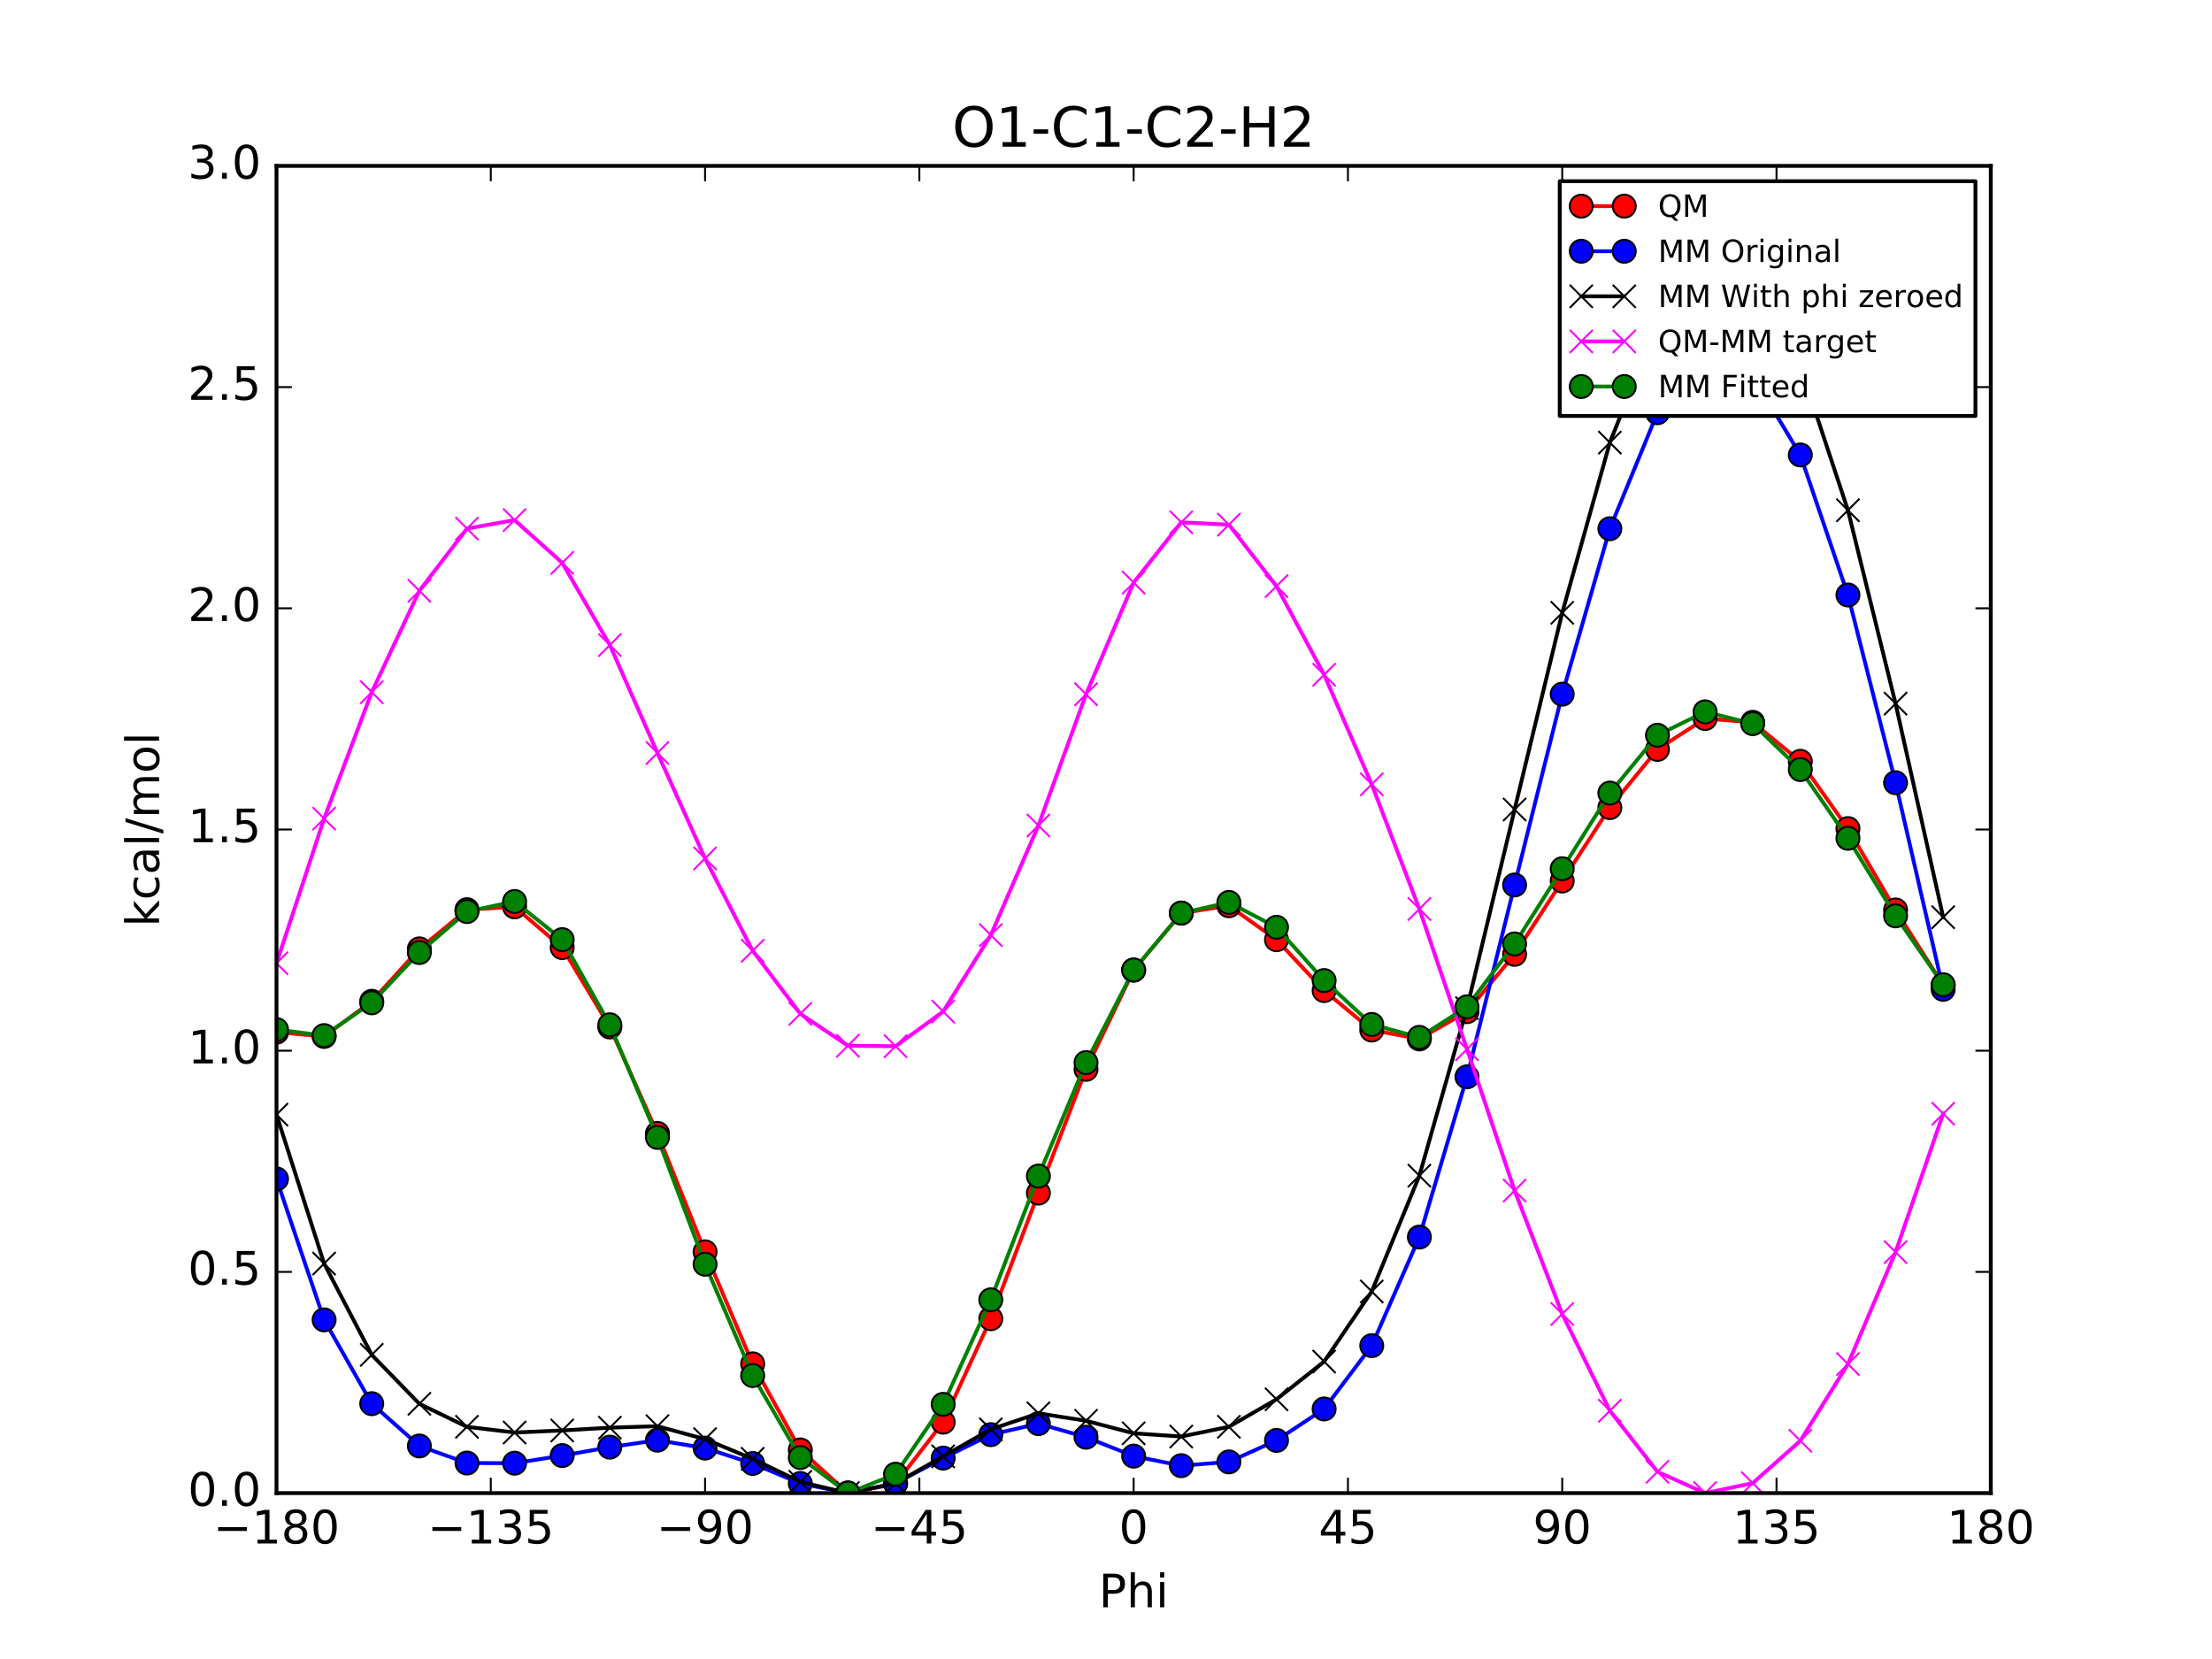 <?xml version="1.0" encoding="utf-8" standalone="no"?>
<!DOCTYPE svg PUBLIC "-//W3C//DTD SVG 1.1//EN"
  "http://www.w3.org/Graphics/SVG/1.1/DTD/svg11.dtd">
<!-- Created with matplotlib (http://matplotlib.org/) -->
<svg height="432pt" version="1.1" viewBox="0 0 576 432" width="576pt" xmlns="http://www.w3.org/2000/svg" xmlns:xlink="http://www.w3.org/1999/xlink">
 <defs>
  <style type="text/css">
*{stroke-linecap:butt;stroke-linejoin:round;stroke-miterlimit:100000;}
  </style>
 </defs>
 <g id="figure_1">
  <g id="patch_1">
   <path d="M 0 432 
L 576 432 
L 576 0 
L 0 0 
z
" style="fill:#ffffff;"/>
  </g>
  <g id="axes_1">
   <g id="patch_2">
    <path d="M 72 388.8 
L 518.4 388.8 
L 518.4 43.2 
L 72 43.2 
z
" style="fill:#ffffff;"/>
   </g>
   <g id="line2d_1">
    <path clip-path="url(#p9c148d88e5)" d="M 72.001 268.774 
L 84.4 269.889 
L 96.8 260.739 
L 109.2 247.085 
L 121.6 236.88 
L 134 236.142 
L 146.4 246.756 
L 158.8 267.423 
L 171.2 295.142 
L 183.6 325.978 
L 196 355.146 
L 208.4 377.559 
L 220.8 388.8 
L 233.2 386.381 
L 245.6 370.323 
L 258 343.389 
L 270.4 310.678 
L 282.8 278.455 
L 295.201 252.635 
L 307.6 237.776 
L 320 235.853 
L 332.4 244.697 
L 344.8 257.941 
L 357.2 268.222 
L 369.6 270.534 
L 382 263.427 
L 394.4 248.507 
L 406.8 229.412 
L 419.2 210.296 
L 431.6 195.143 
L 444 187.108 
L 456.4 188.089 
L 468.8 198.246 
L 481.2 215.761 
L 493.6 236.956 
L 506 256.548 
" style="fill:none;stroke:#ff0000;stroke-linecap:square;"/>
    <defs>
     <path d="M 0 3 
C 0.796 3 1.559 2.684 2.121 2.121 
C 2.684 1.559 3 0.796 3 0 
C 3 -0.796 2.684 -1.559 2.121 -2.121 
C 1.559 -2.684 0.796 -3 0 -3 
C -0.796 -3 -1.559 -2.684 -2.121 -2.121 
C -2.684 -1.559 -3 -0.796 -3 0 
C -3 0.796 -2.684 1.559 -2.121 2.121 
C -1.559 2.684 -0.796 3 0 3 
z
" id="md736e5e8d1" style="stroke:#000000;stroke-width:0.5;"/>
    </defs>
    <g clip-path="url(#p9c148d88e5)">
     <use style="fill:#ff0000;stroke:#000000;stroke-width:0.5;" x="72.001" xlink:href="#md736e5e8d1" y="268.774"/>
     <use style="fill:#ff0000;stroke:#000000;stroke-width:0.5;" x="84.4" xlink:href="#md736e5e8d1" y="269.889"/>
     <use style="fill:#ff0000;stroke:#000000;stroke-width:0.5;" x="96.8" xlink:href="#md736e5e8d1" y="260.739"/>
     <use style="fill:#ff0000;stroke:#000000;stroke-width:0.5;" x="109.2" xlink:href="#md736e5e8d1" y="247.085"/>
     <use style="fill:#ff0000;stroke:#000000;stroke-width:0.5;" x="121.6" xlink:href="#md736e5e8d1" y="236.88"/>
     <use style="fill:#ff0000;stroke:#000000;stroke-width:0.5;" x="134" xlink:href="#md736e5e8d1" y="236.142"/>
     <use style="fill:#ff0000;stroke:#000000;stroke-width:0.5;" x="146.4" xlink:href="#md736e5e8d1" y="246.756"/>
     <use style="fill:#ff0000;stroke:#000000;stroke-width:0.5;" x="158.8" xlink:href="#md736e5e8d1" y="267.423"/>
     <use style="fill:#ff0000;stroke:#000000;stroke-width:0.5;" x="171.2" xlink:href="#md736e5e8d1" y="295.142"/>
     <use style="fill:#ff0000;stroke:#000000;stroke-width:0.5;" x="183.6" xlink:href="#md736e5e8d1" y="325.978"/>
     <use style="fill:#ff0000;stroke:#000000;stroke-width:0.5;" x="196" xlink:href="#md736e5e8d1" y="355.146"/>
     <use style="fill:#ff0000;stroke:#000000;stroke-width:0.5;" x="208.4" xlink:href="#md736e5e8d1" y="377.559"/>
     <use style="fill:#ff0000;stroke:#000000;stroke-width:0.5;" x="220.8" xlink:href="#md736e5e8d1" y="388.8"/>
     <use style="fill:#ff0000;stroke:#000000;stroke-width:0.5;" x="233.2" xlink:href="#md736e5e8d1" y="386.381"/>
     <use style="fill:#ff0000;stroke:#000000;stroke-width:0.5;" x="245.6" xlink:href="#md736e5e8d1" y="370.323"/>
     <use style="fill:#ff0000;stroke:#000000;stroke-width:0.5;" x="258" xlink:href="#md736e5e8d1" y="343.389"/>
     <use style="fill:#ff0000;stroke:#000000;stroke-width:0.5;" x="270.4" xlink:href="#md736e5e8d1" y="310.678"/>
     <use style="fill:#ff0000;stroke:#000000;stroke-width:0.5;" x="282.8" xlink:href="#md736e5e8d1" y="278.455"/>
     <use style="fill:#ff0000;stroke:#000000;stroke-width:0.5;" x="295.201" xlink:href="#md736e5e8d1" y="252.635"/>
     <use style="fill:#ff0000;stroke:#000000;stroke-width:0.5;" x="307.6" xlink:href="#md736e5e8d1" y="237.776"/>
     <use style="fill:#ff0000;stroke:#000000;stroke-width:0.5;" x="320" xlink:href="#md736e5e8d1" y="235.853"/>
     <use style="fill:#ff0000;stroke:#000000;stroke-width:0.5;" x="332.4" xlink:href="#md736e5e8d1" y="244.697"/>
     <use style="fill:#ff0000;stroke:#000000;stroke-width:0.5;" x="344.8" xlink:href="#md736e5e8d1" y="257.941"/>
     <use style="fill:#ff0000;stroke:#000000;stroke-width:0.5;" x="357.2" xlink:href="#md736e5e8d1" y="268.222"/>
     <use style="fill:#ff0000;stroke:#000000;stroke-width:0.5;" x="369.6" xlink:href="#md736e5e8d1" y="270.534"/>
     <use style="fill:#ff0000;stroke:#000000;stroke-width:0.5;" x="382" xlink:href="#md736e5e8d1" y="263.427"/>
     <use style="fill:#ff0000;stroke:#000000;stroke-width:0.5;" x="394.4" xlink:href="#md736e5e8d1" y="248.507"/>
     <use style="fill:#ff0000;stroke:#000000;stroke-width:0.5;" x="406.8" xlink:href="#md736e5e8d1" y="229.412"/>
     <use style="fill:#ff0000;stroke:#000000;stroke-width:0.5;" x="419.2" xlink:href="#md736e5e8d1" y="210.296"/>
     <use style="fill:#ff0000;stroke:#000000;stroke-width:0.5;" x="431.6" xlink:href="#md736e5e8d1" y="195.143"/>
     <use style="fill:#ff0000;stroke:#000000;stroke-width:0.5;" x="444" xlink:href="#md736e5e8d1" y="187.108"/>
     <use style="fill:#ff0000;stroke:#000000;stroke-width:0.5;" x="456.4" xlink:href="#md736e5e8d1" y="188.089"/>
     <use style="fill:#ff0000;stroke:#000000;stroke-width:0.5;" x="468.8" xlink:href="#md736e5e8d1" y="198.246"/>
     <use style="fill:#ff0000;stroke:#000000;stroke-width:0.5;" x="481.2" xlink:href="#md736e5e8d1" y="215.761"/>
     <use style="fill:#ff0000;stroke:#000000;stroke-width:0.5;" x="493.6" xlink:href="#md736e5e8d1" y="236.956"/>
     <use style="fill:#ff0000;stroke:#000000;stroke-width:0.5;" x="506" xlink:href="#md736e5e8d1" y="256.548"/>
    </g>
   </g>
   <g id="line2d_2">
    <path clip-path="url(#p9c148d88e5)" d="M 72.001 306.992 
L 84.4 343.694 
L 96.8 365.515 
L 109.2 376.527 
L 121.6 380.975 
L 134 381.008 
L 146.4 379.031 
L 158.8 376.836 
L 171.2 375.019 
L 183.6 377.078 
L 196 381.088 
L 208.4 386.291 
L 220.8 388.8 
L 233.2 386.257 
L 245.6 379.683 
L 258 373.578 
L 270.4 370.714 
L 282.8 374.241 
L 295.201 379.172 
L 307.6 381.657 
L 320 380.678 
L 332.4 375.079 
L 344.8 366.886 
L 357.2 350.406 
L 369.6 322.134 
L 382 280.4 
L 394.4 230.445 
L 406.8 180.759 
L 419.2 137.674 
L 431.6 107.477 
L 444 94.311 
L 456.4 97.814 
L 468.8 118.467 
L 481.2 154.937 
L 493.6 203.815 
L 506 257.62 
" style="fill:none;stroke:#0000ff;stroke-linecap:square;"/>
    <defs>
     <path d="M 0 3 
C 0.796 3 1.559 2.684 2.121 2.121 
C 2.684 1.559 3 0.796 3 0 
C 3 -0.796 2.684 -1.559 2.121 -2.121 
C 1.559 -2.684 0.796 -3 0 -3 
C -0.796 -3 -1.559 -2.684 -2.121 -2.121 
C -2.684 -1.559 -3 -0.796 -3 0 
C -3 0.796 -2.684 1.559 -2.121 2.121 
C -1.559 2.684 -0.796 3 0 3 
z
" id="ma5aed1d91c" style="stroke:#000000;stroke-width:0.5;"/>
    </defs>
    <g clip-path="url(#p9c148d88e5)">
     <use style="fill:#0000ff;stroke:#000000;stroke-width:0.5;" x="72.001" xlink:href="#ma5aed1d91c" y="306.992"/>
     <use style="fill:#0000ff;stroke:#000000;stroke-width:0.5;" x="84.4" xlink:href="#ma5aed1d91c" y="343.694"/>
     <use style="fill:#0000ff;stroke:#000000;stroke-width:0.5;" x="96.8" xlink:href="#ma5aed1d91c" y="365.515"/>
     <use style="fill:#0000ff;stroke:#000000;stroke-width:0.5;" x="109.2" xlink:href="#ma5aed1d91c" y="376.527"/>
     <use style="fill:#0000ff;stroke:#000000;stroke-width:0.5;" x="121.6" xlink:href="#ma5aed1d91c" y="380.975"/>
     <use style="fill:#0000ff;stroke:#000000;stroke-width:0.5;" x="134" xlink:href="#ma5aed1d91c" y="381.008"/>
     <use style="fill:#0000ff;stroke:#000000;stroke-width:0.5;" x="146.4" xlink:href="#ma5aed1d91c" y="379.031"/>
     <use style="fill:#0000ff;stroke:#000000;stroke-width:0.5;" x="158.8" xlink:href="#ma5aed1d91c" y="376.836"/>
     <use style="fill:#0000ff;stroke:#000000;stroke-width:0.5;" x="171.2" xlink:href="#ma5aed1d91c" y="375.019"/>
     <use style="fill:#0000ff;stroke:#000000;stroke-width:0.5;" x="183.6" xlink:href="#ma5aed1d91c" y="377.078"/>
     <use style="fill:#0000ff;stroke:#000000;stroke-width:0.5;" x="196" xlink:href="#ma5aed1d91c" y="381.088"/>
     <use style="fill:#0000ff;stroke:#000000;stroke-width:0.5;" x="208.4" xlink:href="#ma5aed1d91c" y="386.291"/>
     <use style="fill:#0000ff;stroke:#000000;stroke-width:0.5;" x="220.8" xlink:href="#ma5aed1d91c" y="388.8"/>
     <use style="fill:#0000ff;stroke:#000000;stroke-width:0.5;" x="233.2" xlink:href="#ma5aed1d91c" y="386.257"/>
     <use style="fill:#0000ff;stroke:#000000;stroke-width:0.5;" x="245.6" xlink:href="#ma5aed1d91c" y="379.683"/>
     <use style="fill:#0000ff;stroke:#000000;stroke-width:0.5;" x="258" xlink:href="#ma5aed1d91c" y="373.578"/>
     <use style="fill:#0000ff;stroke:#000000;stroke-width:0.5;" x="270.4" xlink:href="#ma5aed1d91c" y="370.714"/>
     <use style="fill:#0000ff;stroke:#000000;stroke-width:0.5;" x="282.8" xlink:href="#ma5aed1d91c" y="374.241"/>
     <use style="fill:#0000ff;stroke:#000000;stroke-width:0.5;" x="295.201" xlink:href="#ma5aed1d91c" y="379.172"/>
     <use style="fill:#0000ff;stroke:#000000;stroke-width:0.5;" x="307.6" xlink:href="#ma5aed1d91c" y="381.657"/>
     <use style="fill:#0000ff;stroke:#000000;stroke-width:0.5;" x="320" xlink:href="#ma5aed1d91c" y="380.678"/>
     <use style="fill:#0000ff;stroke:#000000;stroke-width:0.5;" x="332.4" xlink:href="#ma5aed1d91c" y="375.079"/>
     <use style="fill:#0000ff;stroke:#000000;stroke-width:0.5;" x="344.8" xlink:href="#ma5aed1d91c" y="366.886"/>
     <use style="fill:#0000ff;stroke:#000000;stroke-width:0.5;" x="357.2" xlink:href="#ma5aed1d91c" y="350.406"/>
     <use style="fill:#0000ff;stroke:#000000;stroke-width:0.5;" x="369.6" xlink:href="#ma5aed1d91c" y="322.134"/>
     <use style="fill:#0000ff;stroke:#000000;stroke-width:0.5;" x="382" xlink:href="#ma5aed1d91c" y="280.4"/>
     <use style="fill:#0000ff;stroke:#000000;stroke-width:0.5;" x="394.4" xlink:href="#ma5aed1d91c" y="230.445"/>
     <use style="fill:#0000ff;stroke:#000000;stroke-width:0.5;" x="406.8" xlink:href="#ma5aed1d91c" y="180.759"/>
     <use style="fill:#0000ff;stroke:#000000;stroke-width:0.5;" x="419.2" xlink:href="#ma5aed1d91c" y="137.674"/>
     <use style="fill:#0000ff;stroke:#000000;stroke-width:0.5;" x="431.6" xlink:href="#ma5aed1d91c" y="107.477"/>
     <use style="fill:#0000ff;stroke:#000000;stroke-width:0.5;" x="444" xlink:href="#ma5aed1d91c" y="94.311"/>
     <use style="fill:#0000ff;stroke:#000000;stroke-width:0.5;" x="456.4" xlink:href="#ma5aed1d91c" y="97.814"/>
     <use style="fill:#0000ff;stroke:#000000;stroke-width:0.5;" x="468.8" xlink:href="#ma5aed1d91c" y="118.467"/>
     <use style="fill:#0000ff;stroke:#000000;stroke-width:0.5;" x="481.2" xlink:href="#ma5aed1d91c" y="154.937"/>
     <use style="fill:#0000ff;stroke:#000000;stroke-width:0.5;" x="493.6" xlink:href="#ma5aed1d91c" y="203.815"/>
     <use style="fill:#0000ff;stroke:#000000;stroke-width:0.5;" x="506" xlink:href="#ma5aed1d91c" y="257.62"/>
    </g>
   </g>
   <g id="line2d_3">
    <path clip-path="url(#p9c148d88e5)" d="M 72.001 290.251 
L 84.4 329.032 
L 96.8 352.801 
L 109.2 365.544 
L 121.6 371.54 
L 134 373.023 
L 146.4 372.495 
L 158.8 371.761 
L 171.2 371.38 
L 183.6 374.752 
L 196 379.88 
L 208.4 385.877 
L 220.8 388.8 
L 233.2 386.256 
L 245.6 379.226 
L 258 372.198 
L 270.4 368.03 
L 282.8 369.97 
L 295.201 373.229 
L 307.6 374.072 
L 320 371.535 
L 332.4 364.375 
L 344.8 354.55 
L 357.2 336.296 
L 369.6 306.143 
L 382 262.524 
L 394.4 210.79 
L 406.8 159.567 
L 419.2 115.245 
L 431.6 84.204 
L 444 70.617 
L 456.4 74.181 
L 468.8 95.376 
L 481.2 132.873 
L 493.6 183.216 
L 506 238.842 
" style="fill:none;stroke:#000000;stroke-linecap:square;"/>
    <defs>
     <path d="M -3 3 
L 3 -3 
M -3 -3 
L 3 3 
" id="m37e013f5f8" style="stroke:#000000;stroke-width:0.5;"/>
    </defs>
    <g clip-path="url(#p9c148d88e5)">
     <use style="stroke:#000000;stroke-width:0.5;" x="72.001" xlink:href="#m37e013f5f8" y="290.251"/>
     <use style="stroke:#000000;stroke-width:0.5;" x="84.4" xlink:href="#m37e013f5f8" y="329.032"/>
     <use style="stroke:#000000;stroke-width:0.5;" x="96.8" xlink:href="#m37e013f5f8" y="352.801"/>
     <use style="stroke:#000000;stroke-width:0.5;" x="109.2" xlink:href="#m37e013f5f8" y="365.544"/>
     <use style="stroke:#000000;stroke-width:0.5;" x="121.6" xlink:href="#m37e013f5f8" y="371.54"/>
     <use style="stroke:#000000;stroke-width:0.5;" x="134" xlink:href="#m37e013f5f8" y="373.023"/>
     <use style="stroke:#000000;stroke-width:0.5;" x="146.4" xlink:href="#m37e013f5f8" y="372.495"/>
     <use style="stroke:#000000;stroke-width:0.5;" x="158.8" xlink:href="#m37e013f5f8" y="371.761"/>
     <use style="stroke:#000000;stroke-width:0.5;" x="171.2" xlink:href="#m37e013f5f8" y="371.38"/>
     <use style="stroke:#000000;stroke-width:0.5;" x="183.6" xlink:href="#m37e013f5f8" y="374.752"/>
     <use style="stroke:#000000;stroke-width:0.5;" x="196" xlink:href="#m37e013f5f8" y="379.88"/>
     <use style="stroke:#000000;stroke-width:0.5;" x="208.4" xlink:href="#m37e013f5f8" y="385.877"/>
     <use style="stroke:#000000;stroke-width:0.5;" x="220.8" xlink:href="#m37e013f5f8" y="388.8"/>
     <use style="stroke:#000000;stroke-width:0.5;" x="233.2" xlink:href="#m37e013f5f8" y="386.256"/>
     <use style="stroke:#000000;stroke-width:0.5;" x="245.6" xlink:href="#m37e013f5f8" y="379.226"/>
     <use style="stroke:#000000;stroke-width:0.5;" x="258" xlink:href="#m37e013f5f8" y="372.198"/>
     <use style="stroke:#000000;stroke-width:0.5;" x="270.4" xlink:href="#m37e013f5f8" y="368.03"/>
     <use style="stroke:#000000;stroke-width:0.5;" x="282.8" xlink:href="#m37e013f5f8" y="369.97"/>
     <use style="stroke:#000000;stroke-width:0.5;" x="295.201" xlink:href="#m37e013f5f8" y="373.229"/>
     <use style="stroke:#000000;stroke-width:0.5;" x="307.6" xlink:href="#m37e013f5f8" y="374.072"/>
     <use style="stroke:#000000;stroke-width:0.5;" x="320" xlink:href="#m37e013f5f8" y="371.535"/>
     <use style="stroke:#000000;stroke-width:0.5;" x="332.4" xlink:href="#m37e013f5f8" y="364.375"/>
     <use style="stroke:#000000;stroke-width:0.5;" x="344.8" xlink:href="#m37e013f5f8" y="354.55"/>
     <use style="stroke:#000000;stroke-width:0.5;" x="357.2" xlink:href="#m37e013f5f8" y="336.296"/>
     <use style="stroke:#000000;stroke-width:0.5;" x="369.6" xlink:href="#m37e013f5f8" y="306.143"/>
     <use style="stroke:#000000;stroke-width:0.5;" x="382" xlink:href="#m37e013f5f8" y="262.524"/>
     <use style="stroke:#000000;stroke-width:0.5;" x="394.4" xlink:href="#m37e013f5f8" y="210.79"/>
     <use style="stroke:#000000;stroke-width:0.5;" x="406.8" xlink:href="#m37e013f5f8" y="159.567"/>
     <use style="stroke:#000000;stroke-width:0.5;" x="419.2" xlink:href="#m37e013f5f8" y="115.245"/>
     <use style="stroke:#000000;stroke-width:0.5;" x="431.6" xlink:href="#m37e013f5f8" y="84.204"/>
     <use style="stroke:#000000;stroke-width:0.5;" x="444" xlink:href="#m37e013f5f8" y="70.617"/>
     <use style="stroke:#000000;stroke-width:0.5;" x="456.4" xlink:href="#m37e013f5f8" y="74.181"/>
     <use style="stroke:#000000;stroke-width:0.5;" x="468.8" xlink:href="#m37e013f5f8" y="95.376"/>
     <use style="stroke:#000000;stroke-width:0.5;" x="481.2" xlink:href="#m37e013f5f8" y="132.873"/>
     <use style="stroke:#000000;stroke-width:0.5;" x="493.6" xlink:href="#m37e013f5f8" y="183.216"/>
     <use style="stroke:#000000;stroke-width:0.5;" x="506" xlink:href="#m37e013f5f8" y="238.842"/>
    </g>
   </g>
   <g id="line2d_4">
    <path clip-path="url(#p9c148d88e5)" d="M 72.001 250.831 
L 84.4 213.165 
L 96.8 180.246 
L 109.2 153.848 
L 121.6 137.647 
L 134 135.427 
L 146.4 146.569 
L 158.8 167.97 
L 171.2 196.07 
L 183.6 223.534 
L 196 247.574 
L 208.4 263.991 
L 220.8 272.308 
L 233.2 272.433 
L 245.6 263.405 
L 258 243.499 
L 270.4 214.957 
L 282.8 180.794 
L 295.201 151.714 
L 307.6 136.012 
L 320 136.626 
L 332.4 152.631 
L 344.8 175.699 
L 357.2 204.235 
L 369.6 236.699 
L 382 273.211 
L 394.4 310.026 
L 406.8 342.153 
L 419.2 367.359 
L 431.6 383.247 
L 444 388.8 
L 456.4 386.216 
L 468.8 375.178 
L 481.2 355.196 
L 493.6 326.048 
L 506 290.014 
" style="fill:none;stroke:#ff00ff;stroke-linecap:square;"/>
    <defs>
     <path d="M -3 3 
L 3 -3 
M -3 -3 
L 3 3 
" id="m51d4d655f9" style="stroke:#ff00ff;stroke-width:0.5;"/>
    </defs>
    <g clip-path="url(#p9c148d88e5)">
     <use style="fill:#ff00ff;stroke:#ff00ff;stroke-width:0.5;" x="72.001" xlink:href="#m51d4d655f9" y="250.831"/>
     <use style="fill:#ff00ff;stroke:#ff00ff;stroke-width:0.5;" x="84.4" xlink:href="#m51d4d655f9" y="213.165"/>
     <use style="fill:#ff00ff;stroke:#ff00ff;stroke-width:0.5;" x="96.8" xlink:href="#m51d4d655f9" y="180.246"/>
     <use style="fill:#ff00ff;stroke:#ff00ff;stroke-width:0.5;" x="109.2" xlink:href="#m51d4d655f9" y="153.848"/>
     <use style="fill:#ff00ff;stroke:#ff00ff;stroke-width:0.5;" x="121.6" xlink:href="#m51d4d655f9" y="137.647"/>
     <use style="fill:#ff00ff;stroke:#ff00ff;stroke-width:0.5;" x="134" xlink:href="#m51d4d655f9" y="135.427"/>
     <use style="fill:#ff00ff;stroke:#ff00ff;stroke-width:0.5;" x="146.4" xlink:href="#m51d4d655f9" y="146.569"/>
     <use style="fill:#ff00ff;stroke:#ff00ff;stroke-width:0.5;" x="158.8" xlink:href="#m51d4d655f9" y="167.97"/>
     <use style="fill:#ff00ff;stroke:#ff00ff;stroke-width:0.5;" x="171.2" xlink:href="#m51d4d655f9" y="196.07"/>
     <use style="fill:#ff00ff;stroke:#ff00ff;stroke-width:0.5;" x="183.6" xlink:href="#m51d4d655f9" y="223.534"/>
     <use style="fill:#ff00ff;stroke:#ff00ff;stroke-width:0.5;" x="196" xlink:href="#m51d4d655f9" y="247.574"/>
     <use style="fill:#ff00ff;stroke:#ff00ff;stroke-width:0.5;" x="208.4" xlink:href="#m51d4d655f9" y="263.991"/>
     <use style="fill:#ff00ff;stroke:#ff00ff;stroke-width:0.5;" x="220.8" xlink:href="#m51d4d655f9" y="272.308"/>
     <use style="fill:#ff00ff;stroke:#ff00ff;stroke-width:0.5;" x="233.2" xlink:href="#m51d4d655f9" y="272.433"/>
     <use style="fill:#ff00ff;stroke:#ff00ff;stroke-width:0.5;" x="245.6" xlink:href="#m51d4d655f9" y="263.405"/>
     <use style="fill:#ff00ff;stroke:#ff00ff;stroke-width:0.5;" x="258" xlink:href="#m51d4d655f9" y="243.499"/>
     <use style="fill:#ff00ff;stroke:#ff00ff;stroke-width:0.5;" x="270.4" xlink:href="#m51d4d655f9" y="214.957"/>
     <use style="fill:#ff00ff;stroke:#ff00ff;stroke-width:0.5;" x="282.8" xlink:href="#m51d4d655f9" y="180.794"/>
     <use style="fill:#ff00ff;stroke:#ff00ff;stroke-width:0.5;" x="295.201" xlink:href="#m51d4d655f9" y="151.714"/>
     <use style="fill:#ff00ff;stroke:#ff00ff;stroke-width:0.5;" x="307.6" xlink:href="#m51d4d655f9" y="136.012"/>
     <use style="fill:#ff00ff;stroke:#ff00ff;stroke-width:0.5;" x="320" xlink:href="#m51d4d655f9" y="136.626"/>
     <use style="fill:#ff00ff;stroke:#ff00ff;stroke-width:0.5;" x="332.4" xlink:href="#m51d4d655f9" y="152.631"/>
     <use style="fill:#ff00ff;stroke:#ff00ff;stroke-width:0.5;" x="344.8" xlink:href="#m51d4d655f9" y="175.699"/>
     <use style="fill:#ff00ff;stroke:#ff00ff;stroke-width:0.5;" x="357.2" xlink:href="#m51d4d655f9" y="204.235"/>
     <use style="fill:#ff00ff;stroke:#ff00ff;stroke-width:0.5;" x="369.6" xlink:href="#m51d4d655f9" y="236.699"/>
     <use style="fill:#ff00ff;stroke:#ff00ff;stroke-width:0.5;" x="382" xlink:href="#m51d4d655f9" y="273.211"/>
     <use style="fill:#ff00ff;stroke:#ff00ff;stroke-width:0.5;" x="394.4" xlink:href="#m51d4d655f9" y="310.026"/>
     <use style="fill:#ff00ff;stroke:#ff00ff;stroke-width:0.5;" x="406.8" xlink:href="#m51d4d655f9" y="342.153"/>
     <use style="fill:#ff00ff;stroke:#ff00ff;stroke-width:0.5;" x="419.2" xlink:href="#m51d4d655f9" y="367.359"/>
     <use style="fill:#ff00ff;stroke:#ff00ff;stroke-width:0.5;" x="431.6" xlink:href="#m51d4d655f9" y="383.247"/>
     <use style="fill:#ff00ff;stroke:#ff00ff;stroke-width:0.5;" x="444" xlink:href="#m51d4d655f9" y="388.8"/>
     <use style="fill:#ff00ff;stroke:#ff00ff;stroke-width:0.5;" x="456.4" xlink:href="#m51d4d655f9" y="386.216"/>
     <use style="fill:#ff00ff;stroke:#ff00ff;stroke-width:0.5;" x="468.8" xlink:href="#m51d4d655f9" y="375.178"/>
     <use style="fill:#ff00ff;stroke:#ff00ff;stroke-width:0.5;" x="481.2" xlink:href="#m51d4d655f9" y="355.196"/>
     <use style="fill:#ff00ff;stroke:#ff00ff;stroke-width:0.5;" x="493.6" xlink:href="#m51d4d655f9" y="326.048"/>
     <use style="fill:#ff00ff;stroke:#ff00ff;stroke-width:0.5;" x="506" xlink:href="#m51d4d655f9" y="290.014"/>
    </g>
   </g>
   <g id="line2d_5">
    <path clip-path="url(#p9c148d88e5)" d="M 72.001 268.098 
L 84.4 269.665 
L 96.8 261.123 
L 109.2 248.037 
L 121.6 237.363 
L 134 234.748 
L 146.4 244.677 
L 158.8 266.849 
L 171.2 296.178 
L 183.6 329.207 
L 196 358.194 
L 208.4 379.54 
L 220.8 388.8 
L 233.2 383.874 
L 245.6 365.693 
L 258 338.469 
L 270.4 306.244 
L 282.8 276.698 
L 295.201 252.573 
L 307.6 237.76 
L 320 234.988 
L 332.4 241.461 
L 344.8 255.333 
L 357.2 266.764 
L 369.6 270.122 
L 382 262.174 
L 394.4 245.796 
L 406.8 226.221 
L 419.2 206.514 
L 431.6 191.451 
L 444 185.362 
L 456.4 188.439 
L 468.8 200.393 
L 481.2 218.286 
L 493.6 238.487 
L 506 256.42 
" style="fill:none;stroke:#008000;stroke-linecap:square;"/>
    <defs>
     <path d="M 0 3 
C 0.796 3 1.559 2.684 2.121 2.121 
C 2.684 1.559 3 0.796 3 0 
C 3 -0.796 2.684 -1.559 2.121 -2.121 
C 1.559 -2.684 0.796 -3 0 -3 
C -0.796 -3 -1.559 -2.684 -2.121 -2.121 
C -2.684 -1.559 -3 -0.796 -3 0 
C -3 0.796 -2.684 1.559 -2.121 2.121 
C -1.559 2.684 -0.796 3 0 3 
z
" id="mbb5d59eae3" style="stroke:#000000;stroke-width:0.5;"/>
    </defs>
    <g clip-path="url(#p9c148d88e5)">
     <use style="fill:#008000;stroke:#000000;stroke-width:0.5;" x="72.001" xlink:href="#mbb5d59eae3" y="268.098"/>
     <use style="fill:#008000;stroke:#000000;stroke-width:0.5;" x="84.4" xlink:href="#mbb5d59eae3" y="269.665"/>
     <use style="fill:#008000;stroke:#000000;stroke-width:0.5;" x="96.8" xlink:href="#mbb5d59eae3" y="261.123"/>
     <use style="fill:#008000;stroke:#000000;stroke-width:0.5;" x="109.2" xlink:href="#mbb5d59eae3" y="248.037"/>
     <use style="fill:#008000;stroke:#000000;stroke-width:0.5;" x="121.6" xlink:href="#mbb5d59eae3" y="237.363"/>
     <use style="fill:#008000;stroke:#000000;stroke-width:0.5;" x="134" xlink:href="#mbb5d59eae3" y="234.748"/>
     <use style="fill:#008000;stroke:#000000;stroke-width:0.5;" x="146.4" xlink:href="#mbb5d59eae3" y="244.677"/>
     <use style="fill:#008000;stroke:#000000;stroke-width:0.5;" x="158.8" xlink:href="#mbb5d59eae3" y="266.849"/>
     <use style="fill:#008000;stroke:#000000;stroke-width:0.5;" x="171.2" xlink:href="#mbb5d59eae3" y="296.178"/>
     <use style="fill:#008000;stroke:#000000;stroke-width:0.5;" x="183.6" xlink:href="#mbb5d59eae3" y="329.207"/>
     <use style="fill:#008000;stroke:#000000;stroke-width:0.5;" x="196" xlink:href="#mbb5d59eae3" y="358.194"/>
     <use style="fill:#008000;stroke:#000000;stroke-width:0.5;" x="208.4" xlink:href="#mbb5d59eae3" y="379.54"/>
     <use style="fill:#008000;stroke:#000000;stroke-width:0.5;" x="220.8" xlink:href="#mbb5d59eae3" y="388.8"/>
     <use style="fill:#008000;stroke:#000000;stroke-width:0.5;" x="233.2" xlink:href="#mbb5d59eae3" y="383.874"/>
     <use style="fill:#008000;stroke:#000000;stroke-width:0.5;" x="245.6" xlink:href="#mbb5d59eae3" y="365.693"/>
     <use style="fill:#008000;stroke:#000000;stroke-width:0.5;" x="258" xlink:href="#mbb5d59eae3" y="338.469"/>
     <use style="fill:#008000;stroke:#000000;stroke-width:0.5;" x="270.4" xlink:href="#mbb5d59eae3" y="306.244"/>
     <use style="fill:#008000;stroke:#000000;stroke-width:0.5;" x="282.8" xlink:href="#mbb5d59eae3" y="276.698"/>
     <use style="fill:#008000;stroke:#000000;stroke-width:0.5;" x="295.201" xlink:href="#mbb5d59eae3" y="252.573"/>
     <use style="fill:#008000;stroke:#000000;stroke-width:0.5;" x="307.6" xlink:href="#mbb5d59eae3" y="237.76"/>
     <use style="fill:#008000;stroke:#000000;stroke-width:0.5;" x="320" xlink:href="#mbb5d59eae3" y="234.988"/>
     <use style="fill:#008000;stroke:#000000;stroke-width:0.5;" x="332.4" xlink:href="#mbb5d59eae3" y="241.461"/>
     <use style="fill:#008000;stroke:#000000;stroke-width:0.5;" x="344.8" xlink:href="#mbb5d59eae3" y="255.333"/>
     <use style="fill:#008000;stroke:#000000;stroke-width:0.5;" x="357.2" xlink:href="#mbb5d59eae3" y="266.764"/>
     <use style="fill:#008000;stroke:#000000;stroke-width:0.5;" x="369.6" xlink:href="#mbb5d59eae3" y="270.122"/>
     <use style="fill:#008000;stroke:#000000;stroke-width:0.5;" x="382" xlink:href="#mbb5d59eae3" y="262.174"/>
     <use style="fill:#008000;stroke:#000000;stroke-width:0.5;" x="394.4" xlink:href="#mbb5d59eae3" y="245.796"/>
     <use style="fill:#008000;stroke:#000000;stroke-width:0.5;" x="406.8" xlink:href="#mbb5d59eae3" y="226.221"/>
     <use style="fill:#008000;stroke:#000000;stroke-width:0.5;" x="419.2" xlink:href="#mbb5d59eae3" y="206.514"/>
     <use style="fill:#008000;stroke:#000000;stroke-width:0.5;" x="431.6" xlink:href="#mbb5d59eae3" y="191.451"/>
     <use style="fill:#008000;stroke:#000000;stroke-width:0.5;" x="444" xlink:href="#mbb5d59eae3" y="185.362"/>
     <use style="fill:#008000;stroke:#000000;stroke-width:0.5;" x="456.4" xlink:href="#mbb5d59eae3" y="188.439"/>
     <use style="fill:#008000;stroke:#000000;stroke-width:0.5;" x="468.8" xlink:href="#mbb5d59eae3" y="200.393"/>
     <use style="fill:#008000;stroke:#000000;stroke-width:0.5;" x="481.2" xlink:href="#mbb5d59eae3" y="218.286"/>
     <use style="fill:#008000;stroke:#000000;stroke-width:0.5;" x="493.6" xlink:href="#mbb5d59eae3" y="238.487"/>
     <use style="fill:#008000;stroke:#000000;stroke-width:0.5;" x="506" xlink:href="#mbb5d59eae3" y="256.42"/>
    </g>
   </g>
   <g id="patch_3">
    <path d="M 518.4 388.8 
L 518.4 43.2 
" style="fill:none;stroke:#000000;stroke-linecap:square;stroke-linejoin:miter;"/>
   </g>
   <g id="patch_4">
    <path d="M 72 388.8 
L 72 43.2 
" style="fill:none;stroke:#000000;stroke-linecap:square;stroke-linejoin:miter;"/>
   </g>
   <g id="patch_5">
    <path d="M 72 388.8 
L 518.4 388.8 
" style="fill:none;stroke:#000000;stroke-linecap:square;stroke-linejoin:miter;"/>
   </g>
   <g id="patch_6">
    <path d="M 72 43.2 
L 518.4 43.2 
" style="fill:none;stroke:#000000;stroke-linecap:square;stroke-linejoin:miter;"/>
   </g>
   <g id="matplotlib.axis_1">
    <g id="xtick_1">
     <g id="line2d_6">
      <defs>
       <path d="M 0 0 
L 0 -4 
" id="m44dcd3c1de" style="stroke:#000000;stroke-width:0.5;"/>
      </defs>
      <g>
       <use style="stroke:#000000;stroke-width:0.5;" x="72.0" xlink:href="#m44dcd3c1de" y="388.8"/>
      </g>
     </g>
     <g id="line2d_7">
      <defs>
       <path d="M 0 0 
L 0 4 
" id="m7751521393" style="stroke:#000000;stroke-width:0.5;"/>
      </defs>
      <g>
       <use style="stroke:#000000;stroke-width:0.5;" x="72.0" xlink:href="#m7751521393" y="43.2"/>
      </g>
     </g>
     <g id="text_1">
      <!-- −180 -->
      <defs>
       <path d="M 31.781 66.406 
Q 24.172 66.406 20.328 58.906 
Q 16.5 51.422 16.5 36.375 
Q 16.5 21.391 20.328 13.891 
Q 24.172 6.391 31.781 6.391 
Q 39.453 6.391 43.281 13.891 
Q 47.125 21.391 47.125 36.375 
Q 47.125 51.422 43.281 58.906 
Q 39.453 66.406 31.781 66.406 
M 31.781 74.219 
Q 44.047 74.219 50.516 64.516 
Q 56.984 54.828 56.984 36.375 
Q 56.984 17.969 50.516 8.266 
Q 44.047 -1.422 31.781 -1.422 
Q 19.531 -1.422 13.062 8.266 
Q 6.594 17.969 6.594 36.375 
Q 6.594 54.828 13.062 64.516 
Q 19.531 74.219 31.781 74.219 
" id="BitstreamVeraSans-Roman-30"/>
       <path d="M 10.594 35.5 
L 73.188 35.5 
L 73.188 27.203 
L 10.594 27.203 
z
" id="BitstreamVeraSans-Roman-2212"/>
       <path d="M 12.406 8.297 
L 28.516 8.297 
L 28.516 63.922 
L 10.984 60.406 
L 10.984 69.391 
L 28.422 72.906 
L 38.281 72.906 
L 38.281 8.297 
L 54.391 8.297 
L 54.391 0 
L 12.406 0 
z
" id="BitstreamVeraSans-Roman-31"/>
       <path d="M 31.781 34.625 
Q 24.75 34.625 20.719 30.859 
Q 16.703 27.094 16.703 20.516 
Q 16.703 13.922 20.719 10.156 
Q 24.75 6.391 31.781 6.391 
Q 38.812 6.391 42.859 10.172 
Q 46.922 13.969 46.922 20.516 
Q 46.922 27.094 42.891 30.859 
Q 38.875 34.625 31.781 34.625 
M 21.922 38.812 
Q 15.578 40.375 12.031 44.719 
Q 8.5 49.078 8.5 55.328 
Q 8.5 64.062 14.719 69.141 
Q 20.953 74.219 31.781 74.219 
Q 42.672 74.219 48.875 69.141 
Q 55.078 64.062 55.078 55.328 
Q 55.078 49.078 51.531 44.719 
Q 48 40.375 41.703 38.812 
Q 48.828 37.156 52.797 32.312 
Q 56.781 27.484 56.781 20.516 
Q 56.781 9.906 50.312 4.234 
Q 43.844 -1.422 31.781 -1.422 
Q 19.734 -1.422 13.25 4.234 
Q 6.781 9.906 6.781 20.516 
Q 6.781 27.484 10.781 32.312 
Q 14.797 37.156 21.922 38.812 
M 18.312 54.391 
Q 18.312 48.734 21.844 45.562 
Q 25.391 42.391 31.781 42.391 
Q 38.141 42.391 41.719 45.562 
Q 45.312 48.734 45.312 54.391 
Q 45.312 60.062 41.719 63.234 
Q 38.141 66.406 31.781 66.406 
Q 25.391 66.406 21.844 63.234 
Q 18.312 60.062 18.312 54.391 
" id="BitstreamVeraSans-Roman-38"/>
      </defs>
      <g transform="translate(55.52 401.918)scale(0.12 -0.12)">
       <use xlink:href="#BitstreamVeraSans-Roman-2212"/>
       <use x="83.789" xlink:href="#BitstreamVeraSans-Roman-31"/>
       <use x="147.412" xlink:href="#BitstreamVeraSans-Roman-38"/>
       <use x="211.035" xlink:href="#BitstreamVeraSans-Roman-30"/>
      </g>
     </g>
    </g>
    <g id="xtick_2">
     <g id="line2d_8">
      <g>
       <use style="stroke:#000000;stroke-width:0.5;" x="127.8" xlink:href="#m44dcd3c1de" y="388.8"/>
      </g>
     </g>
     <g id="line2d_9">
      <g>
       <use style="stroke:#000000;stroke-width:0.5;" x="127.8" xlink:href="#m7751521393" y="43.2"/>
      </g>
     </g>
     <g id="text_2">
      <!-- −135 -->
      <defs>
       <path d="M 40.578 39.312 
Q 47.656 37.797 51.625 33 
Q 55.609 28.219 55.609 21.188 
Q 55.609 10.406 48.188 4.484 
Q 40.766 -1.422 27.094 -1.422 
Q 22.516 -1.422 17.656 -0.516 
Q 12.797 0.391 7.625 2.203 
L 7.625 11.719 
Q 11.719 9.328 16.594 8.109 
Q 21.484 6.891 26.812 6.891 
Q 36.078 6.891 40.938 10.547 
Q 45.797 14.203 45.797 21.188 
Q 45.797 27.641 41.281 31.266 
Q 36.766 34.906 28.719 34.906 
L 20.219 34.906 
L 20.219 43.016 
L 29.109 43.016 
Q 36.375 43.016 40.234 45.922 
Q 44.094 48.828 44.094 54.297 
Q 44.094 59.906 40.109 62.906 
Q 36.141 65.922 28.719 65.922 
Q 24.656 65.922 20.016 65.031 
Q 15.375 64.156 9.812 62.312 
L 9.812 71.094 
Q 15.438 72.656 20.344 73.438 
Q 25.25 74.219 29.594 74.219 
Q 40.828 74.219 47.359 69.109 
Q 53.906 64.016 53.906 55.328 
Q 53.906 49.266 50.438 45.094 
Q 46.969 40.922 40.578 39.312 
" id="BitstreamVeraSans-Roman-33"/>
       <path d="M 10.797 72.906 
L 49.516 72.906 
L 49.516 64.594 
L 19.828 64.594 
L 19.828 46.734 
Q 21.969 47.469 24.109 47.828 
Q 26.266 48.188 28.422 48.188 
Q 40.625 48.188 47.75 41.5 
Q 54.891 34.812 54.891 23.391 
Q 54.891 11.625 47.562 5.094 
Q 40.234 -1.422 26.906 -1.422 
Q 22.312 -1.422 17.547 -0.641 
Q 12.797 0.141 7.719 1.703 
L 7.719 11.625 
Q 12.109 9.234 16.797 8.062 
Q 21.484 6.891 26.703 6.891 
Q 35.156 6.891 40.078 11.328 
Q 45.016 15.766 45.016 23.391 
Q 45.016 31 40.078 35.438 
Q 35.156 39.891 26.703 39.891 
Q 22.75 39.891 18.812 39.016 
Q 14.891 38.141 10.797 36.281 
z
" id="BitstreamVeraSans-Roman-35"/>
      </defs>
      <g transform="translate(111.32 401.918)scale(0.12 -0.12)">
       <use xlink:href="#BitstreamVeraSans-Roman-2212"/>
       <use x="83.789" xlink:href="#BitstreamVeraSans-Roman-31"/>
       <use x="147.412" xlink:href="#BitstreamVeraSans-Roman-33"/>
       <use x="211.035" xlink:href="#BitstreamVeraSans-Roman-35"/>
      </g>
     </g>
    </g>
    <g id="xtick_3">
     <g id="line2d_10">
      <g>
       <use style="stroke:#000000;stroke-width:0.5;" x="183.6" xlink:href="#m44dcd3c1de" y="388.8"/>
      </g>
     </g>
     <g id="line2d_11">
      <g>
       <use style="stroke:#000000;stroke-width:0.5;" x="183.6" xlink:href="#m7751521393" y="43.2"/>
      </g>
     </g>
     <g id="text_3">
      <!-- −90 -->
      <defs>
       <path d="M 10.984 1.516 
L 10.984 10.5 
Q 14.703 8.734 18.5 7.812 
Q 22.312 6.891 25.984 6.891 
Q 35.75 6.891 40.891 13.453 
Q 46.047 20.016 46.781 33.406 
Q 43.953 29.203 39.594 26.953 
Q 35.25 24.703 29.984 24.703 
Q 19.047 24.703 12.672 31.312 
Q 6.297 37.938 6.297 49.422 
Q 6.297 60.641 12.938 67.422 
Q 19.578 74.219 30.609 74.219 
Q 43.266 74.219 49.922 64.516 
Q 56.594 54.828 56.594 36.375 
Q 56.594 19.141 48.406 8.859 
Q 40.234 -1.422 26.422 -1.422 
Q 22.703 -1.422 18.891 -0.688 
Q 15.094 0.047 10.984 1.516 
M 30.609 32.422 
Q 37.25 32.422 41.125 36.953 
Q 45.016 41.5 45.016 49.422 
Q 45.016 57.281 41.125 61.844 
Q 37.25 66.406 30.609 66.406 
Q 23.969 66.406 20.094 61.844 
Q 16.219 57.281 16.219 49.422 
Q 16.219 41.5 20.094 36.953 
Q 23.969 32.422 30.609 32.422 
" id="BitstreamVeraSans-Roman-39"/>
      </defs>
      <g transform="translate(170.937 401.918)scale(0.12 -0.12)">
       <use xlink:href="#BitstreamVeraSans-Roman-2212"/>
       <use x="83.789" xlink:href="#BitstreamVeraSans-Roman-39"/>
       <use x="147.412" xlink:href="#BitstreamVeraSans-Roman-30"/>
      </g>
     </g>
    </g>
    <g id="xtick_4">
     <g id="line2d_12">
      <g>
       <use style="stroke:#000000;stroke-width:0.5;" x="239.4" xlink:href="#m44dcd3c1de" y="388.8"/>
      </g>
     </g>
     <g id="line2d_13">
      <g>
       <use style="stroke:#000000;stroke-width:0.5;" x="239.4" xlink:href="#m7751521393" y="43.2"/>
      </g>
     </g>
     <g id="text_4">
      <!-- −45 -->
      <defs>
       <path d="M 37.797 64.312 
L 12.891 25.391 
L 37.797 25.391 
z
M 35.203 72.906 
L 47.609 72.906 
L 47.609 25.391 
L 58.016 25.391 
L 58.016 17.188 
L 47.609 17.188 
L 47.609 0 
L 37.797 0 
L 37.797 17.188 
L 4.891 17.188 
L 4.891 26.703 
z
" id="BitstreamVeraSans-Roman-34"/>
      </defs>
      <g transform="translate(226.737 401.918)scale(0.12 -0.12)">
       <use xlink:href="#BitstreamVeraSans-Roman-2212"/>
       <use x="83.789" xlink:href="#BitstreamVeraSans-Roman-34"/>
       <use x="147.412" xlink:href="#BitstreamVeraSans-Roman-35"/>
      </g>
     </g>
    </g>
    <g id="xtick_5">
     <g id="line2d_14">
      <g>
       <use style="stroke:#000000;stroke-width:0.5;" x="295.2" xlink:href="#m44dcd3c1de" y="388.8"/>
      </g>
     </g>
     <g id="line2d_15">
      <g>
       <use style="stroke:#000000;stroke-width:0.5;" x="295.2" xlink:href="#m7751521393" y="43.2"/>
      </g>
     </g>
     <g id="text_5">
      <!-- 0 -->
      <g transform="translate(291.382 401.918)scale(0.12 -0.12)">
       <use xlink:href="#BitstreamVeraSans-Roman-30"/>
      </g>
     </g>
    </g>
    <g id="xtick_6">
     <g id="line2d_16">
      <g>
       <use style="stroke:#000000;stroke-width:0.5;" x="351.0" xlink:href="#m44dcd3c1de" y="388.8"/>
      </g>
     </g>
     <g id="line2d_17">
      <g>
       <use style="stroke:#000000;stroke-width:0.5;" x="351.0" xlink:href="#m7751521393" y="43.2"/>
      </g>
     </g>
     <g id="text_6">
      <!-- 45 -->
      <g transform="translate(343.365 401.918)scale(0.12 -0.12)">
       <use xlink:href="#BitstreamVeraSans-Roman-34"/>
       <use x="63.623" xlink:href="#BitstreamVeraSans-Roman-35"/>
      </g>
     </g>
    </g>
    <g id="xtick_7">
     <g id="line2d_18">
      <g>
       <use style="stroke:#000000;stroke-width:0.5;" x="406.8" xlink:href="#m44dcd3c1de" y="388.8"/>
      </g>
     </g>
     <g id="line2d_19">
      <g>
       <use style="stroke:#000000;stroke-width:0.5;" x="406.8" xlink:href="#m7751521393" y="43.2"/>
      </g>
     </g>
     <g id="text_7">
      <!-- 90 -->
      <g transform="translate(399.165 401.918)scale(0.12 -0.12)">
       <use xlink:href="#BitstreamVeraSans-Roman-39"/>
       <use x="63.623" xlink:href="#BitstreamVeraSans-Roman-30"/>
      </g>
     </g>
    </g>
    <g id="xtick_8">
     <g id="line2d_20">
      <g>
       <use style="stroke:#000000;stroke-width:0.5;" x="462.6" xlink:href="#m44dcd3c1de" y="388.8"/>
      </g>
     </g>
     <g id="line2d_21">
      <g>
       <use style="stroke:#000000;stroke-width:0.5;" x="462.6" xlink:href="#m7751521393" y="43.2"/>
      </g>
     </g>
     <g id="text_8">
      <!-- 135 -->
      <g transform="translate(451.147 401.918)scale(0.12 -0.12)">
       <use xlink:href="#BitstreamVeraSans-Roman-31"/>
       <use x="63.623" xlink:href="#BitstreamVeraSans-Roman-33"/>
       <use x="127.246" xlink:href="#BitstreamVeraSans-Roman-35"/>
      </g>
     </g>
    </g>
    <g id="xtick_9">
     <g id="line2d_22">
      <g>
       <use style="stroke:#000000;stroke-width:0.5;" x="518.4" xlink:href="#m44dcd3c1de" y="388.8"/>
      </g>
     </g>
     <g id="line2d_23">
      <g>
       <use style="stroke:#000000;stroke-width:0.5;" x="518.4" xlink:href="#m7751521393" y="43.2"/>
      </g>
     </g>
     <g id="text_9">
      <!-- 180 -->
      <g transform="translate(506.947 401.918)scale(0.12 -0.12)">
       <use xlink:href="#BitstreamVeraSans-Roman-31"/>
       <use x="63.623" xlink:href="#BitstreamVeraSans-Roman-38"/>
       <use x="127.246" xlink:href="#BitstreamVeraSans-Roman-30"/>
      </g>
     </g>
    </g>
    <g id="text_10">
     <!-- Phi -->
     <defs>
      <path d="M 19.672 64.797 
L 19.672 37.406 
L 32.078 37.406 
Q 38.969 37.406 42.719 40.969 
Q 46.484 44.531 46.484 51.125 
Q 46.484 57.672 42.719 61.234 
Q 38.969 64.797 32.078 64.797 
z
M 9.812 72.906 
L 32.078 72.906 
Q 44.344 72.906 50.609 67.359 
Q 56.891 61.812 56.891 51.125 
Q 56.891 40.328 50.609 34.812 
Q 44.344 29.297 32.078 29.297 
L 19.672 29.297 
L 19.672 0 
L 9.812 0 
z
" id="BitstreamVeraSans-Roman-50"/>
      <path d="M 9.422 54.688 
L 18.406 54.688 
L 18.406 0 
L 9.422 0 
z
M 9.422 75.984 
L 18.406 75.984 
L 18.406 64.594 
L 9.422 64.594 
z
" id="BitstreamVeraSans-Roman-69"/>
      <path d="M 54.891 33.016 
L 54.891 0 
L 45.906 0 
L 45.906 32.719 
Q 45.906 40.484 42.875 44.328 
Q 39.844 48.188 33.797 48.188 
Q 26.516 48.188 22.312 43.547 
Q 18.109 38.922 18.109 30.906 
L 18.109 0 
L 9.078 0 
L 9.078 75.984 
L 18.109 75.984 
L 18.109 46.188 
Q 21.344 51.125 25.703 53.562 
Q 30.078 56 35.797 56 
Q 45.219 56 50.047 50.172 
Q 54.891 44.344 54.891 33.016 
" id="BitstreamVeraSans-Roman-68"/>
     </defs>
     <g transform="translate(286.113 418.532)scale(0.12 -0.12)">
      <use xlink:href="#BitstreamVeraSans-Roman-50"/>
      <use x="60.303" xlink:href="#BitstreamVeraSans-Roman-68"/>
      <use x="123.682" xlink:href="#BitstreamVeraSans-Roman-69"/>
     </g>
    </g>
   </g>
   <g id="matplotlib.axis_2">
    <g id="ytick_1">
     <g id="line2d_24">
      <defs>
       <path d="M 0 0 
L 4 0 
" id="m641de5b8a1" style="stroke:#000000;stroke-width:0.5;"/>
      </defs>
      <g>
       <use style="stroke:#000000;stroke-width:0.5;" x="72.0" xlink:href="#m641de5b8a1" y="388.8"/>
      </g>
     </g>
     <g id="line2d_25">
      <defs>
       <path d="M 0 0 
L -4 0 
" id="m32005857fc" style="stroke:#000000;stroke-width:0.5;"/>
      </defs>
      <g>
       <use style="stroke:#000000;stroke-width:0.5;" x="518.4" xlink:href="#m32005857fc" y="388.8"/>
      </g>
     </g>
     <g id="text_11">
      <!-- 0.0 -->
      <defs>
       <path d="M 10.688 12.406 
L 21 12.406 
L 21 0 
L 10.688 0 
z
" id="BitstreamVeraSans-Roman-2e"/>
      </defs>
      <g transform="translate(48.916 392.111)scale(0.12 -0.12)">
       <use xlink:href="#BitstreamVeraSans-Roman-30"/>
       <use x="63.623" xlink:href="#BitstreamVeraSans-Roman-2e"/>
       <use x="95.41" xlink:href="#BitstreamVeraSans-Roman-30"/>
      </g>
     </g>
    </g>
    <g id="ytick_2">
     <g id="line2d_26">
      <g>
       <use style="stroke:#000000;stroke-width:0.5;" x="72.0" xlink:href="#m641de5b8a1" y="331.2"/>
      </g>
     </g>
     <g id="line2d_27">
      <g>
       <use style="stroke:#000000;stroke-width:0.5;" x="518.4" xlink:href="#m32005857fc" y="331.2"/>
      </g>
     </g>
     <g id="text_12">
      <!-- 0.5 -->
      <g transform="translate(48.916 334.511)scale(0.12 -0.12)">
       <use xlink:href="#BitstreamVeraSans-Roman-30"/>
       <use x="63.623" xlink:href="#BitstreamVeraSans-Roman-2e"/>
       <use x="95.41" xlink:href="#BitstreamVeraSans-Roman-35"/>
      </g>
     </g>
    </g>
    <g id="ytick_3">
     <g id="line2d_28">
      <g>
       <use style="stroke:#000000;stroke-width:0.5;" x="72.0" xlink:href="#m641de5b8a1" y="273.6"/>
      </g>
     </g>
     <g id="line2d_29">
      <g>
       <use style="stroke:#000000;stroke-width:0.5;" x="518.4" xlink:href="#m32005857fc" y="273.6"/>
      </g>
     </g>
     <g id="text_13">
      <!-- 1.0 -->
      <g transform="translate(48.916 276.911)scale(0.12 -0.12)">
       <use xlink:href="#BitstreamVeraSans-Roman-31"/>
       <use x="63.623" xlink:href="#BitstreamVeraSans-Roman-2e"/>
       <use x="95.41" xlink:href="#BitstreamVeraSans-Roman-30"/>
      </g>
     </g>
    </g>
    <g id="ytick_4">
     <g id="line2d_30">
      <g>
       <use style="stroke:#000000;stroke-width:0.5;" x="72.0" xlink:href="#m641de5b8a1" y="216.0"/>
      </g>
     </g>
     <g id="line2d_31">
      <g>
       <use style="stroke:#000000;stroke-width:0.5;" x="518.4" xlink:href="#m32005857fc" y="216.0"/>
      </g>
     </g>
     <g id="text_14">
      <!-- 1.5 -->
      <g transform="translate(48.916 219.311)scale(0.12 -0.12)">
       <use xlink:href="#BitstreamVeraSans-Roman-31"/>
       <use x="63.623" xlink:href="#BitstreamVeraSans-Roman-2e"/>
       <use x="95.41" xlink:href="#BitstreamVeraSans-Roman-35"/>
      </g>
     </g>
    </g>
    <g id="ytick_5">
     <g id="line2d_32">
      <g>
       <use style="stroke:#000000;stroke-width:0.5;" x="72.0" xlink:href="#m641de5b8a1" y="158.4"/>
      </g>
     </g>
     <g id="line2d_33">
      <g>
       <use style="stroke:#000000;stroke-width:0.5;" x="518.4" xlink:href="#m32005857fc" y="158.4"/>
      </g>
     </g>
     <g id="text_15">
      <!-- 2.0 -->
      <defs>
       <path d="M 19.188 8.297 
L 53.609 8.297 
L 53.609 0 
L 7.328 0 
L 7.328 8.297 
Q 12.938 14.109 22.625 23.891 
Q 32.328 33.688 34.812 36.531 
Q 39.547 41.844 41.422 45.531 
Q 43.312 49.219 43.312 52.781 
Q 43.312 58.594 39.234 62.25 
Q 35.156 65.922 28.609 65.922 
Q 23.969 65.922 18.812 64.312 
Q 13.672 62.703 7.812 59.422 
L 7.812 69.391 
Q 13.766 71.781 18.938 73 
Q 24.125 74.219 28.422 74.219 
Q 39.75 74.219 46.484 68.547 
Q 53.219 62.891 53.219 53.422 
Q 53.219 48.922 51.531 44.891 
Q 49.859 40.875 45.406 35.406 
Q 44.188 33.984 37.641 27.219 
Q 31.109 20.453 19.188 8.297 
" id="BitstreamVeraSans-Roman-32"/>
      </defs>
      <g transform="translate(48.916 161.711)scale(0.12 -0.12)">
       <use xlink:href="#BitstreamVeraSans-Roman-32"/>
       <use x="63.623" xlink:href="#BitstreamVeraSans-Roman-2e"/>
       <use x="95.41" xlink:href="#BitstreamVeraSans-Roman-30"/>
      </g>
     </g>
    </g>
    <g id="ytick_6">
     <g id="line2d_34">
      <g>
       <use style="stroke:#000000;stroke-width:0.5;" x="72.0" xlink:href="#m641de5b8a1" y="100.8"/>
      </g>
     </g>
     <g id="line2d_35">
      <g>
       <use style="stroke:#000000;stroke-width:0.5;" x="518.4" xlink:href="#m32005857fc" y="100.8"/>
      </g>
     </g>
     <g id="text_16">
      <!-- 2.5 -->
      <g transform="translate(48.916 104.111)scale(0.12 -0.12)">
       <use xlink:href="#BitstreamVeraSans-Roman-32"/>
       <use x="63.623" xlink:href="#BitstreamVeraSans-Roman-2e"/>
       <use x="95.41" xlink:href="#BitstreamVeraSans-Roman-35"/>
      </g>
     </g>
    </g>
    <g id="ytick_7">
     <g id="line2d_36">
      <g>
       <use style="stroke:#000000;stroke-width:0.5;" x="72.0" xlink:href="#m641de5b8a1" y="43.2"/>
      </g>
     </g>
     <g id="line2d_37">
      <g>
       <use style="stroke:#000000;stroke-width:0.5;" x="518.4" xlink:href="#m32005857fc" y="43.2"/>
      </g>
     </g>
     <g id="text_17">
      <!-- 3.0 -->
      <g transform="translate(48.916 46.511)scale(0.12 -0.12)">
       <use xlink:href="#BitstreamVeraSans-Roman-33"/>
       <use x="63.623" xlink:href="#BitstreamVeraSans-Roman-2e"/>
       <use x="95.41" xlink:href="#BitstreamVeraSans-Roman-30"/>
      </g>
     </g>
    </g>
    <g id="text_18">
     <!-- kcal/mol -->
     <defs>
      <path d="M 48.781 52.594 
L 48.781 44.188 
Q 44.969 46.297 41.141 47.344 
Q 37.312 48.391 33.406 48.391 
Q 24.656 48.391 19.812 42.844 
Q 14.984 37.312 14.984 27.297 
Q 14.984 17.281 19.812 11.734 
Q 24.656 6.203 33.406 6.203 
Q 37.312 6.203 41.141 7.25 
Q 44.969 8.297 48.781 10.406 
L 48.781 2.094 
Q 45.016 0.344 40.984 -0.531 
Q 36.969 -1.422 32.422 -1.422 
Q 20.062 -1.422 12.781 6.344 
Q 5.516 14.109 5.516 27.297 
Q 5.516 40.672 12.859 48.328 
Q 20.219 56 33.016 56 
Q 37.156 56 41.109 55.141 
Q 45.062 54.297 48.781 52.594 
" id="BitstreamVeraSans-Roman-63"/>
      <path d="M 30.609 48.391 
Q 23.391 48.391 19.188 42.75 
Q 14.984 37.109 14.984 27.297 
Q 14.984 17.484 19.156 11.844 
Q 23.344 6.203 30.609 6.203 
Q 37.797 6.203 41.984 11.859 
Q 46.188 17.531 46.188 27.297 
Q 46.188 37.016 41.984 42.703 
Q 37.797 48.391 30.609 48.391 
M 30.609 56 
Q 42.328 56 49.016 48.375 
Q 55.719 40.766 55.719 27.297 
Q 55.719 13.875 49.016 6.219 
Q 42.328 -1.422 30.609 -1.422 
Q 18.844 -1.422 12.172 6.219 
Q 5.516 13.875 5.516 27.297 
Q 5.516 40.766 12.172 48.375 
Q 18.844 56 30.609 56 
" id="BitstreamVeraSans-Roman-6f"/>
      <path d="M 9.078 75.984 
L 18.109 75.984 
L 18.109 31.109 
L 44.922 54.688 
L 56.391 54.688 
L 27.391 29.109 
L 57.625 0 
L 45.906 0 
L 18.109 26.703 
L 18.109 0 
L 9.078 0 
z
" id="BitstreamVeraSans-Roman-6b"/>
      <path d="M 25.391 72.906 
L 33.688 72.906 
L 8.297 -9.281 
L 0 -9.281 
z
" id="BitstreamVeraSans-Roman-2f"/>
      <path d="M 34.281 27.484 
Q 23.391 27.484 19.188 25 
Q 14.984 22.516 14.984 16.5 
Q 14.984 11.719 18.141 8.906 
Q 21.297 6.109 26.703 6.109 
Q 34.188 6.109 38.703 11.406 
Q 43.219 16.703 43.219 25.484 
L 43.219 27.484 
z
M 52.203 31.203 
L 52.203 0 
L 43.219 0 
L 43.219 8.297 
Q 40.141 3.328 35.547 0.953 
Q 30.953 -1.422 24.312 -1.422 
Q 15.922 -1.422 10.953 3.297 
Q 6 8.016 6 15.922 
Q 6 25.141 12.172 29.828 
Q 18.359 34.516 30.609 34.516 
L 43.219 34.516 
L 43.219 35.406 
Q 43.219 41.609 39.141 45 
Q 35.062 48.391 27.688 48.391 
Q 23 48.391 18.547 47.266 
Q 14.109 46.141 10.016 43.891 
L 10.016 52.203 
Q 14.938 54.109 19.578 55.047 
Q 24.219 56 28.609 56 
Q 40.484 56 46.344 49.844 
Q 52.203 43.703 52.203 31.203 
" id="BitstreamVeraSans-Roman-61"/>
      <path d="M 52 44.188 
Q 55.375 50.25 60.062 53.125 
Q 64.75 56 71.094 56 
Q 79.641 56 84.281 50.016 
Q 88.922 44.047 88.922 33.016 
L 88.922 0 
L 79.891 0 
L 79.891 32.719 
Q 79.891 40.578 77.094 44.375 
Q 74.312 48.188 68.609 48.188 
Q 61.625 48.188 57.562 43.547 
Q 53.516 38.922 53.516 30.906 
L 53.516 0 
L 44.484 0 
L 44.484 32.719 
Q 44.484 40.625 41.703 44.406 
Q 38.922 48.188 33.109 48.188 
Q 26.219 48.188 22.156 43.531 
Q 18.109 38.875 18.109 30.906 
L 18.109 0 
L 9.078 0 
L 9.078 54.688 
L 18.109 54.688 
L 18.109 46.188 
Q 21.188 51.219 25.484 53.609 
Q 29.781 56 35.688 56 
Q 41.656 56 45.828 52.969 
Q 50 49.953 52 44.188 
" id="BitstreamVeraSans-Roman-6d"/>
      <path d="M 9.422 75.984 
L 18.406 75.984 
L 18.406 0 
L 9.422 0 
z
" id="BitstreamVeraSans-Roman-6c"/>
     </defs>
     <g transform="translate(41.421 241.321)rotate(-90.0)scale(0.12 -0.12)">
      <use xlink:href="#BitstreamVeraSans-Roman-6b"/>
      <use x="57.91" xlink:href="#BitstreamVeraSans-Roman-63"/>
      <use x="112.891" xlink:href="#BitstreamVeraSans-Roman-61"/>
      <use x="174.17" xlink:href="#BitstreamVeraSans-Roman-6c"/>
      <use x="201.953" xlink:href="#BitstreamVeraSans-Roman-2f"/>
      <use x="235.645" xlink:href="#BitstreamVeraSans-Roman-6d"/>
      <use x="333.057" xlink:href="#BitstreamVeraSans-Roman-6f"/>
      <use x="394.238" xlink:href="#BitstreamVeraSans-Roman-6c"/>
     </g>
    </g>
   </g>
   <g id="text_19">
    <!-- O1-C1-C2-H2 -->
    <defs>
     <path d="M 9.812 72.906 
L 19.672 72.906 
L 19.672 43.016 
L 55.516 43.016 
L 55.516 72.906 
L 65.375 72.906 
L 65.375 0 
L 55.516 0 
L 55.516 34.719 
L 19.672 34.719 
L 19.672 0 
L 9.812 0 
z
" id="BitstreamVeraSans-Roman-48"/>
     <path d="M 39.406 66.219 
Q 28.656 66.219 22.328 58.203 
Q 16.016 50.203 16.016 36.375 
Q 16.016 22.609 22.328 14.594 
Q 28.656 6.594 39.406 6.594 
Q 50.141 6.594 56.422 14.594 
Q 62.703 22.609 62.703 36.375 
Q 62.703 50.203 56.422 58.203 
Q 50.141 66.219 39.406 66.219 
M 39.406 74.219 
Q 54.734 74.219 63.906 63.938 
Q 73.094 53.656 73.094 36.375 
Q 73.094 19.141 63.906 8.859 
Q 54.734 -1.422 39.406 -1.422 
Q 24.031 -1.422 14.812 8.828 
Q 5.609 19.094 5.609 36.375 
Q 5.609 53.656 14.812 63.938 
Q 24.031 74.219 39.406 74.219 
" id="BitstreamVeraSans-Roman-4f"/>
     <path d="M 4.891 31.391 
L 31.203 31.391 
L 31.203 23.391 
L 4.891 23.391 
z
" id="BitstreamVeraSans-Roman-2d"/>
     <path d="M 64.406 67.281 
L 64.406 56.891 
Q 59.422 61.531 53.781 63.812 
Q 48.141 66.109 41.797 66.109 
Q 29.297 66.109 22.656 58.469 
Q 16.016 50.828 16.016 36.375 
Q 16.016 21.969 22.656 14.328 
Q 29.297 6.688 41.797 6.688 
Q 48.141 6.688 53.781 8.984 
Q 59.422 11.281 64.406 15.922 
L 64.406 5.609 
Q 59.234 2.094 53.438 0.328 
Q 47.656 -1.422 41.219 -1.422 
Q 24.656 -1.422 15.125 8.703 
Q 5.609 18.844 5.609 36.375 
Q 5.609 53.953 15.125 64.078 
Q 24.656 74.219 41.219 74.219 
Q 47.75 74.219 53.531 72.484 
Q 59.328 70.75 64.406 67.281 
" id="BitstreamVeraSans-Roman-43"/>
    </defs>
    <g transform="translate(247.946 38.2)scale(0.144 -0.144)">
     <use xlink:href="#BitstreamVeraSans-Roman-4f"/>
     <use x="78.711" xlink:href="#BitstreamVeraSans-Roman-31"/>
     <use x="142.334" xlink:href="#BitstreamVeraSans-Roman-2d"/>
     <use x="178.418" xlink:href="#BitstreamVeraSans-Roman-43"/>
     <use x="248.242" xlink:href="#BitstreamVeraSans-Roman-31"/>
     <use x="311.865" xlink:href="#BitstreamVeraSans-Roman-2d"/>
     <use x="347.949" xlink:href="#BitstreamVeraSans-Roman-43"/>
     <use x="417.773" xlink:href="#BitstreamVeraSans-Roman-32"/>
     <use x="481.396" xlink:href="#BitstreamVeraSans-Roman-2d"/>
     <use x="517.48" xlink:href="#BitstreamVeraSans-Roman-48"/>
     <use x="592.676" xlink:href="#BitstreamVeraSans-Roman-32"/>
    </g>
   </g>
   <g id="legend_1">
    <g id="patch_7">
     <path d="M 406.156 108.312 
L 514.4 108.312 
L 514.4 47.2 
L 406.156 47.2 
z
" style="fill:#ffffff;stroke:#000000;stroke-linejoin:miter;"/>
    </g>
    <g id="line2d_38">
     <path d="M 411.756 53.679 
L 422.956 53.679 
" style="fill:none;stroke:#ff0000;stroke-linecap:square;"/>
    </g>
    <g id="line2d_39">
     <g>
      <use style="fill:#ff0000;stroke:#000000;stroke-width:0.5;" x="411.756" xlink:href="#md736e5e8d1" y="53.679"/>
      <use style="fill:#ff0000;stroke:#000000;stroke-width:0.5;" x="422.956" xlink:href="#md736e5e8d1" y="53.679"/>
     </g>
    </g>
    <g id="text_20">
     <!-- QM -->
     <defs>
      <path d="M 9.812 72.906 
L 24.516 72.906 
L 43.109 23.297 
L 61.812 72.906 
L 76.516 72.906 
L 76.516 0 
L 66.891 0 
L 66.891 64.016 
L 48.094 14.016 
L 38.188 14.016 
L 19.391 64.016 
L 19.391 0 
L 9.812 0 
z
" id="BitstreamVeraSans-Roman-4d"/>
      <path d="M 39.406 66.219 
Q 28.656 66.219 22.328 58.203 
Q 16.016 50.203 16.016 36.375 
Q 16.016 22.609 22.328 14.594 
Q 28.656 6.594 39.406 6.594 
Q 50.141 6.594 56.422 14.594 
Q 62.703 22.609 62.703 36.375 
Q 62.703 50.203 56.422 58.203 
Q 50.141 66.219 39.406 66.219 
M 53.219 1.312 
L 66.219 -12.891 
L 54.297 -12.891 
L 43.5 -1.219 
Q 41.891 -1.312 41.031 -1.359 
Q 40.188 -1.422 39.406 -1.422 
Q 24.031 -1.422 14.812 8.859 
Q 5.609 19.141 5.609 36.375 
Q 5.609 53.656 14.812 63.938 
Q 24.031 74.219 39.406 74.219 
Q 54.734 74.219 63.906 63.938 
Q 73.094 53.656 73.094 36.375 
Q 73.094 23.688 67.984 14.641 
Q 62.891 5.609 53.219 1.312 
" id="BitstreamVeraSans-Roman-51"/>
     </defs>
     <g transform="translate(431.756 56.479)scale(0.08 -0.08)">
      <use xlink:href="#BitstreamVeraSans-Roman-51"/>
      <use x="78.711" xlink:href="#BitstreamVeraSans-Roman-4d"/>
     </g>
    </g>
    <g id="line2d_40">
     <path d="M 411.756 65.421 
L 422.956 65.421 
" style="fill:none;stroke:#0000ff;stroke-linecap:square;"/>
    </g>
    <g id="line2d_41">
     <g>
      <use style="fill:#0000ff;stroke:#000000;stroke-width:0.5;" x="411.756" xlink:href="#ma5aed1d91c" y="65.421"/>
      <use style="fill:#0000ff;stroke:#000000;stroke-width:0.5;" x="422.956" xlink:href="#ma5aed1d91c" y="65.421"/>
     </g>
    </g>
    <g id="text_21">
     <!-- MM Original -->
     <defs>
      <path d="M 41.109 46.297 
Q 39.594 47.172 37.812 47.578 
Q 36.031 48 33.891 48 
Q 26.266 48 22.188 43.047 
Q 18.109 38.094 18.109 28.812 
L 18.109 0 
L 9.078 0 
L 9.078 54.688 
L 18.109 54.688 
L 18.109 46.188 
Q 20.953 51.172 25.484 53.578 
Q 30.031 56 36.531 56 
Q 37.453 56 38.578 55.875 
Q 39.703 55.766 41.062 55.516 
z
" id="BitstreamVeraSans-Roman-72"/>
      <path d="M 45.406 27.984 
Q 45.406 37.75 41.375 43.109 
Q 37.359 48.484 30.078 48.484 
Q 22.859 48.484 18.828 43.109 
Q 14.797 37.75 14.797 27.984 
Q 14.797 18.266 18.828 12.891 
Q 22.859 7.516 30.078 7.516 
Q 37.359 7.516 41.375 12.891 
Q 45.406 18.266 45.406 27.984 
M 54.391 6.781 
Q 54.391 -7.172 48.188 -13.984 
Q 42 -20.797 29.203 -20.797 
Q 24.469 -20.797 20.266 -20.094 
Q 16.062 -19.391 12.109 -17.922 
L 12.109 -9.188 
Q 16.062 -11.328 19.922 -12.344 
Q 23.781 -13.375 27.781 -13.375 
Q 36.625 -13.375 41.016 -8.766 
Q 45.406 -4.156 45.406 5.172 
L 45.406 9.625 
Q 42.625 4.781 38.281 2.391 
Q 33.938 0 27.875 0 
Q 17.828 0 11.672 7.656 
Q 5.516 15.328 5.516 27.984 
Q 5.516 40.672 11.672 48.328 
Q 17.828 56 27.875 56 
Q 33.938 56 38.281 53.609 
Q 42.625 51.219 45.406 46.391 
L 45.406 54.688 
L 54.391 54.688 
z
" id="BitstreamVeraSans-Roman-67"/>
      <path d="M 54.891 33.016 
L 54.891 0 
L 45.906 0 
L 45.906 32.719 
Q 45.906 40.484 42.875 44.328 
Q 39.844 48.188 33.797 48.188 
Q 26.516 48.188 22.312 43.547 
Q 18.109 38.922 18.109 30.906 
L 18.109 0 
L 9.078 0 
L 9.078 54.688 
L 18.109 54.688 
L 18.109 46.188 
Q 21.344 51.125 25.703 53.562 
Q 30.078 56 35.797 56 
Q 45.219 56 50.047 50.172 
Q 54.891 44.344 54.891 33.016 
" id="BitstreamVeraSans-Roman-6e"/>
      <path id="BitstreamVeraSans-Roman-20"/>
     </defs>
     <g transform="translate(431.756 68.221)scale(0.08 -0.08)">
      <use xlink:href="#BitstreamVeraSans-Roman-4d"/>
      <use x="86.279" xlink:href="#BitstreamVeraSans-Roman-4d"/>
      <use x="172.559" xlink:href="#BitstreamVeraSans-Roman-20"/>
      <use x="204.346" xlink:href="#BitstreamVeraSans-Roman-4f"/>
      <use x="283.057" xlink:href="#BitstreamVeraSans-Roman-72"/>
      <use x="324.17" xlink:href="#BitstreamVeraSans-Roman-69"/>
      <use x="351.953" xlink:href="#BitstreamVeraSans-Roman-67"/>
      <use x="415.43" xlink:href="#BitstreamVeraSans-Roman-69"/>
      <use x="443.213" xlink:href="#BitstreamVeraSans-Roman-6e"/>
      <use x="506.592" xlink:href="#BitstreamVeraSans-Roman-61"/>
      <use x="567.871" xlink:href="#BitstreamVeraSans-Roman-6c"/>
     </g>
    </g>
    <g id="line2d_42">
     <path d="M 411.756 77.164 
L 422.956 77.164 
" style="fill:none;stroke:#000000;stroke-linecap:square;"/>
    </g>
    <g id="line2d_43">
     <g>
      <use style="stroke:#000000;stroke-width:0.5;" x="411.756" xlink:href="#m37e013f5f8" y="77.164"/>
      <use style="stroke:#000000;stroke-width:0.5;" x="422.956" xlink:href="#m37e013f5f8" y="77.164"/>
     </g>
    </g>
    <g id="text_22">
     <!-- MM With phi zeroed -->
     <defs>
      <path d="M 18.312 70.219 
L 18.312 54.688 
L 36.812 54.688 
L 36.812 47.703 
L 18.312 47.703 
L 18.312 18.016 
Q 18.312 11.328 20.141 9.422 
Q 21.969 7.516 27.594 7.516 
L 36.812 7.516 
L 36.812 0 
L 27.594 0 
Q 17.188 0 13.234 3.875 
Q 9.281 7.766 9.281 18.016 
L 9.281 47.703 
L 2.688 47.703 
L 2.688 54.688 
L 9.281 54.688 
L 9.281 70.219 
z
" id="BitstreamVeraSans-Roman-74"/>
      <path d="M 5.516 54.688 
L 48.188 54.688 
L 48.188 46.484 
L 14.406 7.172 
L 48.188 7.172 
L 48.188 0 
L 4.297 0 
L 4.297 8.203 
L 38.094 47.516 
L 5.516 47.516 
z
" id="BitstreamVeraSans-Roman-7a"/>
      <path d="M 45.406 46.391 
L 45.406 75.984 
L 54.391 75.984 
L 54.391 0 
L 45.406 0 
L 45.406 8.203 
Q 42.578 3.328 38.25 0.953 
Q 33.938 -1.422 27.875 -1.422 
Q 17.969 -1.422 11.734 6.484 
Q 5.516 14.406 5.516 27.297 
Q 5.516 40.188 11.734 48.094 
Q 17.969 56 27.875 56 
Q 33.938 56 38.25 53.625 
Q 42.578 51.266 45.406 46.391 
M 14.797 27.297 
Q 14.797 17.391 18.875 11.75 
Q 22.953 6.109 30.078 6.109 
Q 37.203 6.109 41.297 11.75 
Q 45.406 17.391 45.406 27.297 
Q 45.406 37.203 41.297 42.844 
Q 37.203 48.484 30.078 48.484 
Q 22.953 48.484 18.875 42.844 
Q 14.797 37.203 14.797 27.297 
" id="BitstreamVeraSans-Roman-64"/>
      <path d="M 3.328 72.906 
L 13.281 72.906 
L 28.609 11.281 
L 43.891 72.906 
L 54.984 72.906 
L 70.312 11.281 
L 85.594 72.906 
L 95.609 72.906 
L 77.297 0 
L 64.891 0 
L 49.516 63.281 
L 33.984 0 
L 21.578 0 
z
" id="BitstreamVeraSans-Roman-57"/>
      <path d="M 56.203 29.594 
L 56.203 25.203 
L 14.891 25.203 
Q 15.484 15.922 20.484 11.062 
Q 25.484 6.203 34.422 6.203 
Q 39.594 6.203 44.453 7.469 
Q 49.312 8.734 54.109 11.281 
L 54.109 2.781 
Q 49.266 0.734 44.188 -0.344 
Q 39.109 -1.422 33.891 -1.422 
Q 20.797 -1.422 13.156 6.188 
Q 5.516 13.812 5.516 26.812 
Q 5.516 40.234 12.766 48.109 
Q 20.016 56 32.328 56 
Q 43.359 56 49.781 48.891 
Q 56.203 41.797 56.203 29.594 
M 47.219 32.234 
Q 47.125 39.594 43.094 43.984 
Q 39.062 48.391 32.422 48.391 
Q 24.906 48.391 20.391 44.141 
Q 15.875 39.891 15.188 32.172 
z
" id="BitstreamVeraSans-Roman-65"/>
      <path d="M 18.109 8.203 
L 18.109 -20.797 
L 9.078 -20.797 
L 9.078 54.688 
L 18.109 54.688 
L 18.109 46.391 
Q 20.953 51.266 25.266 53.625 
Q 29.594 56 35.594 56 
Q 45.562 56 51.781 48.094 
Q 58.016 40.188 58.016 27.297 
Q 58.016 14.406 51.781 6.484 
Q 45.562 -1.422 35.594 -1.422 
Q 29.594 -1.422 25.266 0.953 
Q 20.953 3.328 18.109 8.203 
M 48.688 27.297 
Q 48.688 37.203 44.609 42.844 
Q 40.531 48.484 33.406 48.484 
Q 26.266 48.484 22.188 42.844 
Q 18.109 37.203 18.109 27.297 
Q 18.109 17.391 22.188 11.75 
Q 26.266 6.109 33.406 6.109 
Q 40.531 6.109 44.609 11.75 
Q 48.688 17.391 48.688 27.297 
" id="BitstreamVeraSans-Roman-70"/>
     </defs>
     <g transform="translate(431.756 79.964)scale(0.08 -0.08)">
      <use xlink:href="#BitstreamVeraSans-Roman-4d"/>
      <use x="86.279" xlink:href="#BitstreamVeraSans-Roman-4d"/>
      <use x="172.559" xlink:href="#BitstreamVeraSans-Roman-20"/>
      <use x="204.346" xlink:href="#BitstreamVeraSans-Roman-57"/>
      <use x="303.191" xlink:href="#BitstreamVeraSans-Roman-69"/>
      <use x="330.975" xlink:href="#BitstreamVeraSans-Roman-74"/>
      <use x="370.184" xlink:href="#BitstreamVeraSans-Roman-68"/>
      <use x="433.562" xlink:href="#BitstreamVeraSans-Roman-20"/>
      <use x="465.35" xlink:href="#BitstreamVeraSans-Roman-70"/>
      <use x="528.826" xlink:href="#BitstreamVeraSans-Roman-68"/>
      <use x="592.205" xlink:href="#BitstreamVeraSans-Roman-69"/>
      <use x="619.988" xlink:href="#BitstreamVeraSans-Roman-20"/>
      <use x="651.775" xlink:href="#BitstreamVeraSans-Roman-7a"/>
      <use x="704.266" xlink:href="#BitstreamVeraSans-Roman-65"/>
      <use x="765.789" xlink:href="#BitstreamVeraSans-Roman-72"/>
      <use x="806.871" xlink:href="#BitstreamVeraSans-Roman-6f"/>
      <use x="868.053" xlink:href="#BitstreamVeraSans-Roman-65"/>
      <use x="929.576" xlink:href="#BitstreamVeraSans-Roman-64"/>
     </g>
    </g>
    <g id="line2d_44">
     <path d="M 411.756 88.906 
L 422.956 88.906 
" style="fill:none;stroke:#ff00ff;stroke-linecap:square;"/>
    </g>
    <g id="line2d_45">
     <g>
      <use style="fill:#ff00ff;stroke:#ff00ff;stroke-width:0.5;" x="411.756" xlink:href="#m51d4d655f9" y="88.906"/>
      <use style="fill:#ff00ff;stroke:#ff00ff;stroke-width:0.5;" x="422.956" xlink:href="#m51d4d655f9" y="88.906"/>
     </g>
    </g>
    <g id="text_23">
     <!-- QM-MM target -->
     <g transform="translate(431.756 91.706)scale(0.08 -0.08)">
      <use xlink:href="#BitstreamVeraSans-Roman-51"/>
      <use x="78.711" xlink:href="#BitstreamVeraSans-Roman-4d"/>
      <use x="164.99" xlink:href="#BitstreamVeraSans-Roman-2d"/>
      <use x="201.074" xlink:href="#BitstreamVeraSans-Roman-4d"/>
      <use x="287.354" xlink:href="#BitstreamVeraSans-Roman-4d"/>
      <use x="373.633" xlink:href="#BitstreamVeraSans-Roman-20"/>
      <use x="405.42" xlink:href="#BitstreamVeraSans-Roman-74"/>
      <use x="444.629" xlink:href="#BitstreamVeraSans-Roman-61"/>
      <use x="505.908" xlink:href="#BitstreamVeraSans-Roman-72"/>
      <use x="547.006" xlink:href="#BitstreamVeraSans-Roman-67"/>
      <use x="610.482" xlink:href="#BitstreamVeraSans-Roman-65"/>
      <use x="672.006" xlink:href="#BitstreamVeraSans-Roman-74"/>
     </g>
    </g>
    <g id="line2d_46">
     <path d="M 411.756 100.649 
L 422.956 100.649 
" style="fill:none;stroke:#008000;stroke-linecap:square;"/>
    </g>
    <g id="line2d_47">
     <g>
      <use style="fill:#008000;stroke:#000000;stroke-width:0.5;" x="411.756" xlink:href="#mbb5d59eae3" y="100.649"/>
      <use style="fill:#008000;stroke:#000000;stroke-width:0.5;" x="422.956" xlink:href="#mbb5d59eae3" y="100.649"/>
     </g>
    </g>
    <g id="text_24">
     <!-- MM Fitted -->
     <defs>
      <path d="M 9.812 72.906 
L 51.703 72.906 
L 51.703 64.594 
L 19.672 64.594 
L 19.672 43.109 
L 48.578 43.109 
L 48.578 34.812 
L 19.672 34.812 
L 19.672 0 
L 9.812 0 
z
" id="BitstreamVeraSans-Roman-46"/>
     </defs>
     <g transform="translate(431.756 103.449)scale(0.08 -0.08)">
      <use xlink:href="#BitstreamVeraSans-Roman-4d"/>
      <use x="86.279" xlink:href="#BitstreamVeraSans-Roman-4d"/>
      <use x="172.559" xlink:href="#BitstreamVeraSans-Roman-20"/>
      <use x="204.346" xlink:href="#BitstreamVeraSans-Roman-46"/>
      <use x="261.756" xlink:href="#BitstreamVeraSans-Roman-69"/>
      <use x="289.539" xlink:href="#BitstreamVeraSans-Roman-74"/>
      <use x="328.748" xlink:href="#BitstreamVeraSans-Roman-74"/>
      <use x="367.957" xlink:href="#BitstreamVeraSans-Roman-65"/>
      <use x="429.48" xlink:href="#BitstreamVeraSans-Roman-64"/>
     </g>
    </g>
   </g>
  </g>
 </g>
 <defs>
  <clipPath id="p9c148d88e5">
   <rect height="345.6" width="446.4" x="72.0" y="43.2"/>
  </clipPath>
 </defs>
</svg>
